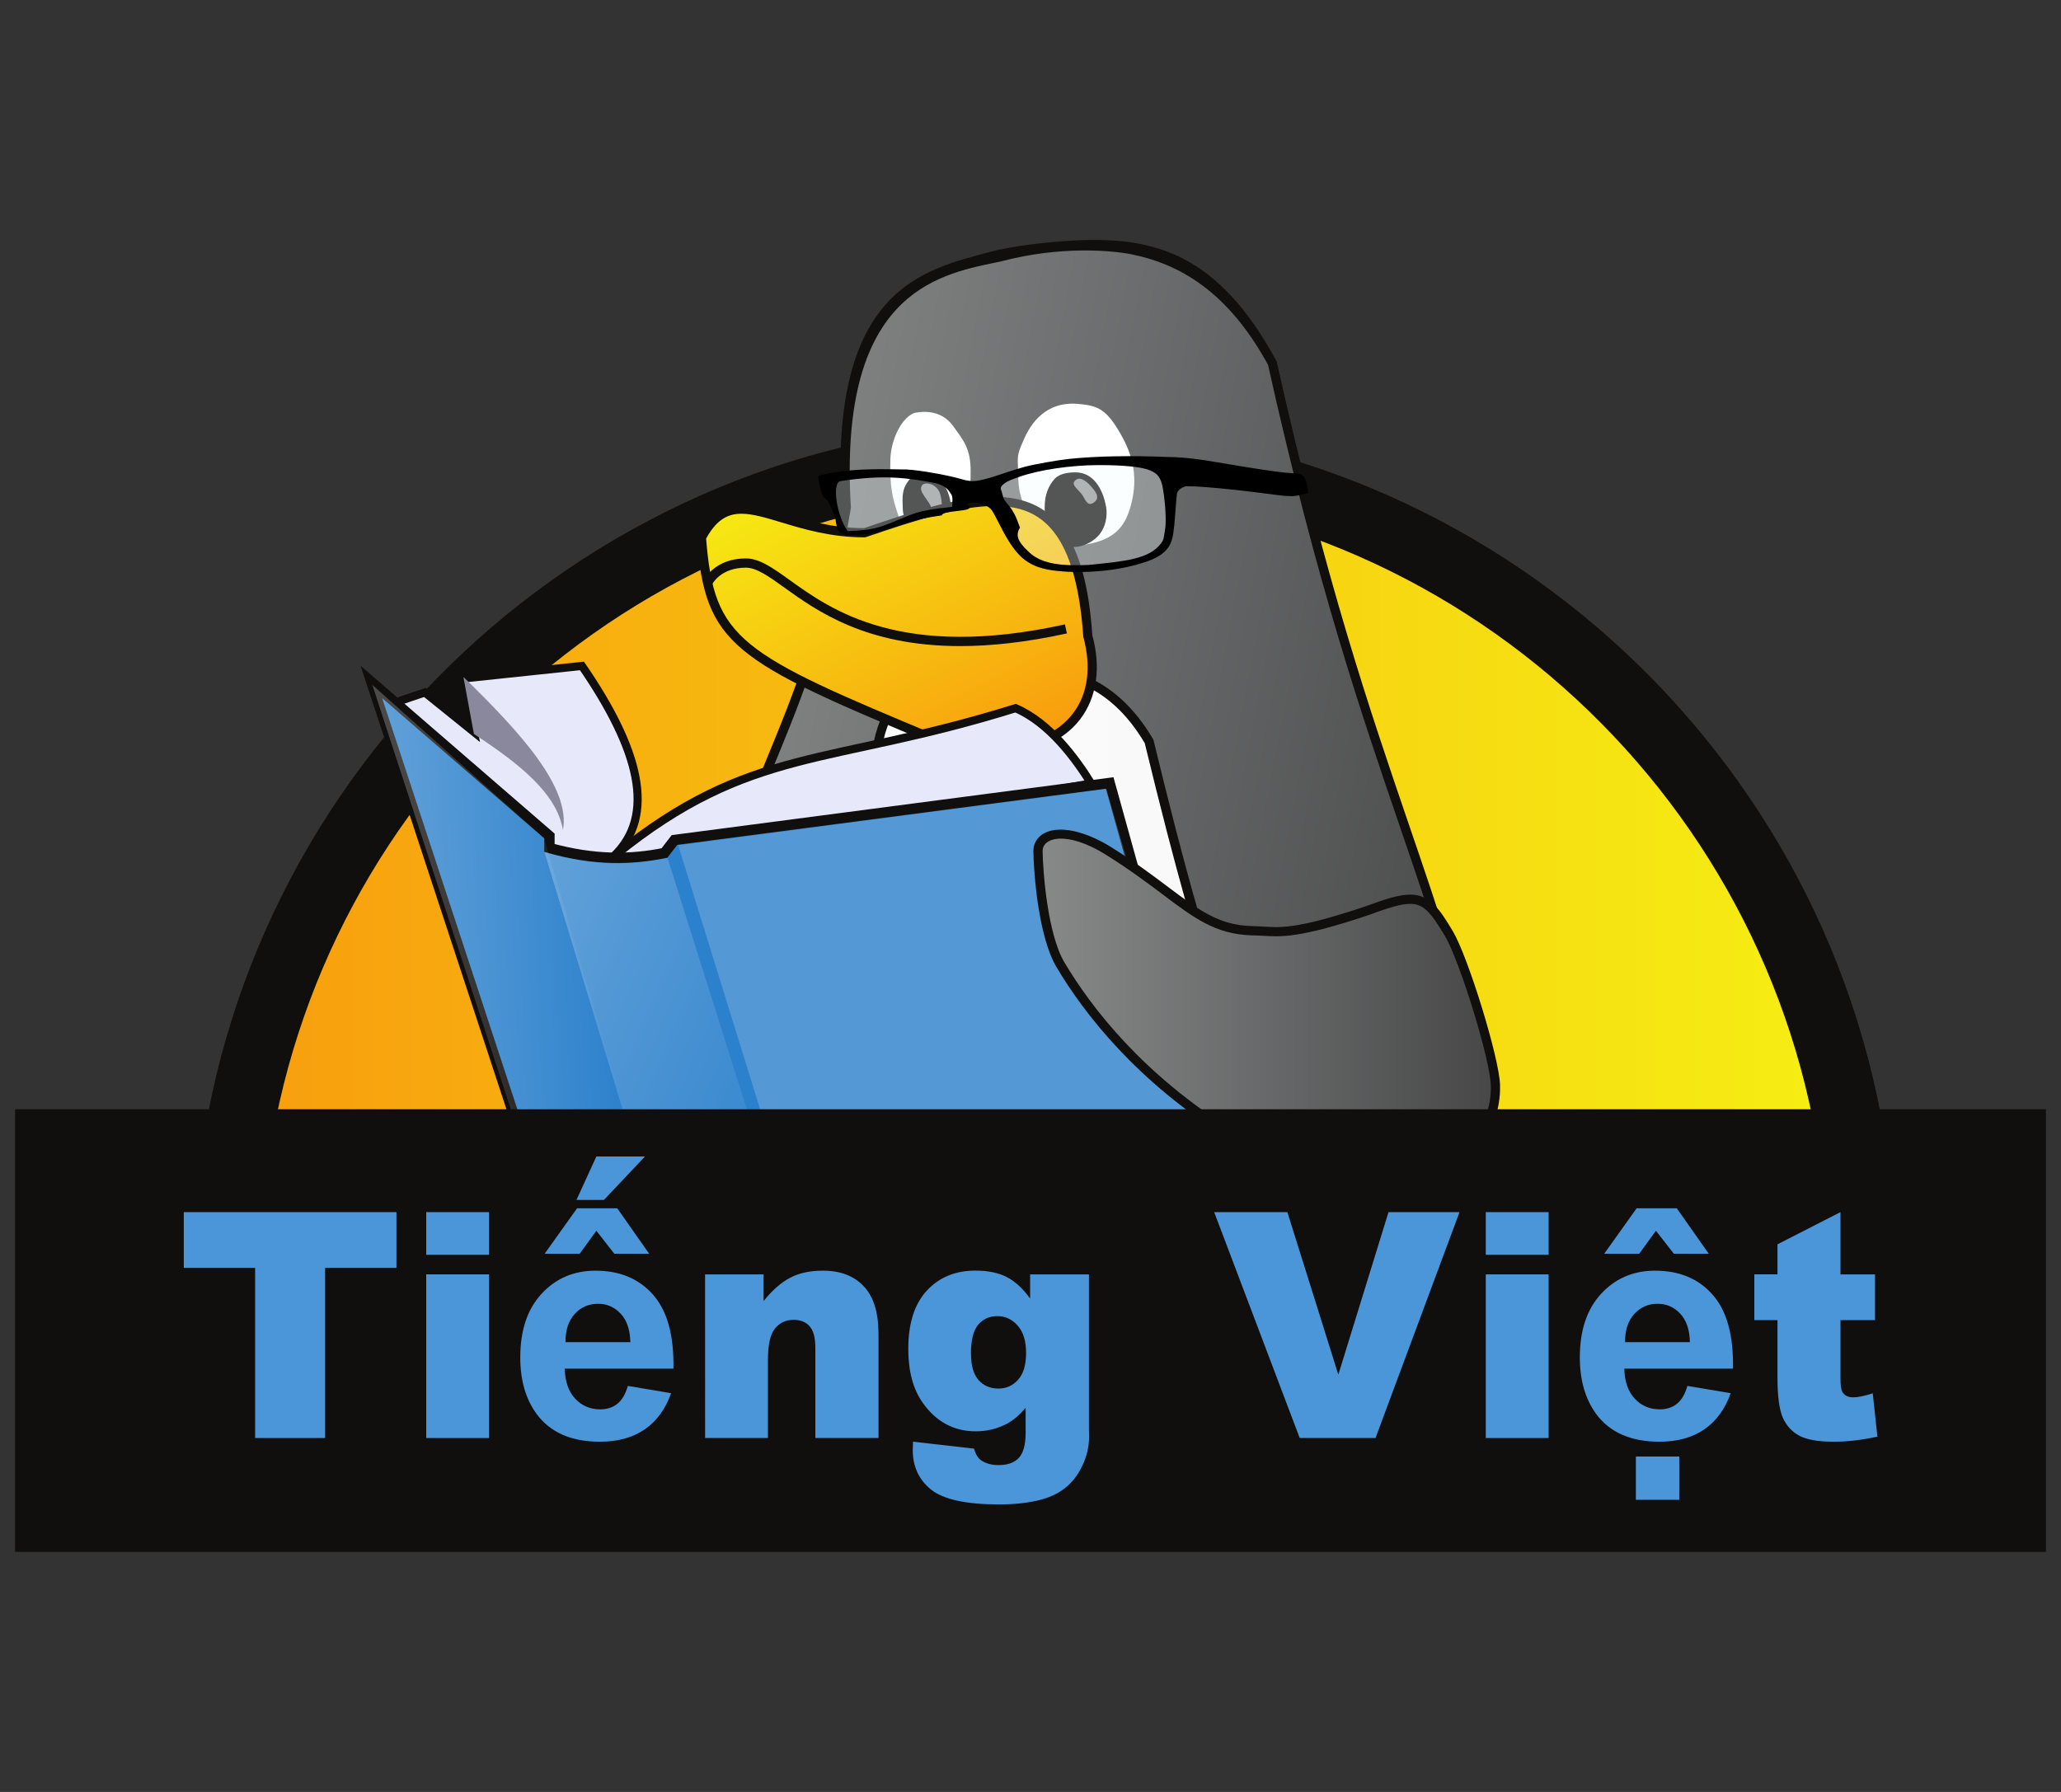 <?xml version="1.0" encoding="UTF-8" standalone="no"?>
<!-- Created with Inkscape (http://www.inkscape.org/) -->

<svg
   width="92mm"
   height="80mm"
   viewBox="0 0 92 80"
   version="1.1"
   id="svg44953"
   inkscape:version="1.1.1 (3bf5ae0d25, 2021-09-20)"
   sodipodi:docname="linuxcnc_vi.svg"
   xmlns:inkscape="http://www.inkscape.org/namespaces/inkscape"
   xmlns:sodipodi="http://sodipodi.sourceforge.net/DTD/sodipodi-0.dtd"
   xmlns:xlink="http://www.w3.org/1999/xlink"
   xmlns="http://www.w3.org/2000/svg"
   xmlns:svg="http://www.w3.org/2000/svg">
  <rect x="0" y="0" width="92" height="80" fill="#333333" stroke="none"/>
  <sodipodi:namedview
     id="namedview44955"
     pagecolor="#505050"
     bordercolor="#eeeeee"
     borderopacity="1"
     inkscape:pageshadow="0"
     inkscape:pageopacity="0"
     inkscape:pagecheckerboard="0"
     inkscape:document-units="mm"
     showgrid="false"
     width="100mm"
     showguides="false"
     inkscape:zoom="1.2810466"
     inkscape:cx="161.58663"
     inkscape:cy="197.88507"
     inkscape:window-width="1720"
     inkscape:window-height="1041"
     inkscape:window-x="0"
     inkscape:window-y="0"
     inkscape:window-maximized="0"
     inkscape:current-layer="layer1" />
  <defs
     id="defs44950">
    <linearGradient
       inkscape:collect="always"
       xlink:href="#linearGradient24-3-1-0"
       id="linearGradient227690"
       gradientUnits="userSpaceOnUse"
       gradientTransform="matrix(73.469,0,0,-73.469,13.253,48.407)"
       x1="0"
       y1="0"
       x2="1"
       y2="0"
       spreadMethod="pad" />
    <linearGradient
       x1="0"
       y1="0"
       x2="1"
       y2="0"
       id="linearGradient24-3-1-0"
       gradientUnits="userSpaceOnUse"
       gradientTransform="matrix(73.469,0,0,-73.469,13.253,48.407)"
       spreadMethod="pad">
      <stop
         id="stop26-4-4-3"
         style="stop-color:#f89d0e;stop-opacity:1"
         offset="0" />
      <stop
         id="stop28-8-4-1"
         style="stop-color:#f6f013;stop-opacity:1"
         offset="1" />
    </linearGradient>
    <clipPath
       id="clipPath36-3-7-4-9-2-9-3-8-0">
      <path
         d="m 3.595,18.359 h 91.5 v 62.262 h -91.5 z"
         inkscape:connector-curvature="0"
         id="path38-5-6-8-5-0-4-0-3-6" />
    </clipPath>
    <linearGradient
       inkscape:collect="always"
       xlink:href="#linearGradient60-8-8"
       id="linearGradient227692"
       gradientUnits="userSpaceOnUse"
       gradientTransform="matrix(16.66,0,0,19.167,24.236,44.176)"
       x1="0"
       y1="0"
       x2="1"
       y2="0"
       spreadMethod="pad" />
    <linearGradient
       x1="0"
       y1="0"
       x2="1"
       y2="0"
       id="linearGradient60-8-8"
       gradientUnits="userSpaceOnUse"
       gradientTransform="matrix(16.66,0,0,19.167,24.236,44.176)"
       spreadMethod="pad">
      <stop
         id="stop62-8-4"
         style="stop-color:#888a8a;stop-opacity:1"
         offset="0" />
      <stop
         id="stop64-6-7"
         style="stop-color:#474748;stop-opacity:1"
         offset="1" />
    </linearGradient>
    <clipPath
       id="clipPath72-7-7-7-7-1-80-2">
      <path
         d="m 3.595,18.359 h 91.5 v 62.262 h -91.5 z"
         inkscape:connector-curvature="0"
         id="path74-3-6-7-7-2-5-97" />
    </clipPath>
    <linearGradient
       inkscape:collect="always"
       xlink:href="#linearGradient92-8-2"
       id="linearGradient227694"
       gradientUnits="userSpaceOnUse"
       gradientTransform="matrix(37.811,-17.479,11.225,58.878,32.856,55.629)"
       x1="0"
       y1="0"
       x2="1"
       y2="0"
       spreadMethod="pad" />
    <linearGradient
       x1="0"
       y1="0"
       x2="1"
       y2="0"
       id="linearGradient92-8-2"
       gradientUnits="userSpaceOnUse"
       gradientTransform="matrix(37.811,-17.479,11.225,58.878,32.856,55.629)"
       spreadMethod="pad">
      <stop
         id="stop94-6-1"
         style="stop-color:#888a8a;stop-opacity:1"
         offset="0" />
      <stop
         id="stop96-3-2"
         style="stop-color:#474748;stop-opacity:1"
         offset="1" />
    </linearGradient>
    <linearGradient
       inkscape:collect="always"
       xlink:href="#linearGradient124-5-0"
       id="linearGradient227696"
       gradientUnits="userSpaceOnUse"
       gradientTransform="matrix(25.325,0,0,36.362,37.74,40.33)"
       x1="0"
       y1="0"
       x2="1"
       y2="0"
       spreadMethod="pad" />
    <linearGradient
       x1="0"
       y1="0"
       x2="1"
       y2="0"
       id="linearGradient124-5-0"
       gradientUnits="userSpaceOnUse"
       gradientTransform="matrix(25.325,0,0,36.362,37.74,40.33)"
       spreadMethod="pad">
      <stop
         id="stop126-5-9"
         style="stop-color:#ffffff;stop-opacity:1"
         offset="0" />
      <stop
         id="stop128-2-7"
         style="stop-color:#f6f6f6;stop-opacity:1"
         offset="1" />
    </linearGradient>
    <clipPath
       id="clipPath136-4-1-0-7-8-2-1">
      <path
         d="m 3.595,18.359 h 91.5 v 62.262 h -91.5 z"
         inkscape:connector-curvature="0"
         id="path138-0-1-1-4-1-1-1" />
    </clipPath>
    <linearGradient
       inkscape:collect="always"
       xlink:href="#linearGradient306-2-8"
       id="linearGradient227698"
       gradientUnits="userSpaceOnUse"
       gradientTransform="matrix(13.933,-11.557,17.9,8.996,37.56,67.379)"
       x1="0"
       y1="0"
       x2="1"
       y2="0"
       spreadMethod="pad" />
    <linearGradient
       x1="0"
       y1="0"
       x2="1"
       y2="0"
       id="linearGradient306-2-8"
       gradientUnits="userSpaceOnUse"
       gradientTransform="matrix(13.933,-11.557,17.9,8.996,37.56,67.379)"
       spreadMethod="pad">
      <stop
         id="stop308-7-2"
         style="stop-color:#f6f013;stop-opacity:1"
         offset="0" />
      <stop
         id="stop310-4-9"
         style="stop-color:#f89d0e;stop-opacity:1"
         offset="1" />
    </linearGradient>
    <clipPath
       id="clipPath318-0-08-5-2-1-6-81">
      <path
         d="m 3.595,18.359 h 91.5 v 62.262 h -91.5 z"
         inkscape:connector-curvature="0"
         id="path320-5-9-2-3-5-5-9" />
    </clipPath>
    <linearGradient
       inkscape:collect="always"
       xlink:href="#linearGradient109310"
       id="linearGradient227702"
       gradientUnits="userSpaceOnUse"
       x1="1.812"
       y1="2.836"
       x2="1.957"
       y2="19.511" />
    <linearGradient
       inkscape:collect="always"
       id="linearGradient109310">
      <stop
         style="stop-color:#f89d0e;stop-opacity:1"
         offset="0"
         id="stop109306" />
      <stop
         style="stop-color:#f6e913;stop-opacity:1"
         offset="1"
         id="stop109308" />
    </linearGradient>
    <linearGradient
       inkscape:collect="always"
       xlink:href="#linearGradient200733"
       id="linearGradient200737-9"
       x1="691.805"
       y1="155.905"
       x2="942.273"
       y2="264.303"
       gradientUnits="userSpaceOnUse" />
    <linearGradient
       inkscape:collect="always"
       id="linearGradient200733">
      <stop
         style="stop-color:#ffffff;stop-opacity:1;"
         offset="0"
         id="stop200729" />
      <stop
         style="stop-color:#ffffff;stop-opacity:0.073"
         offset="1"
         id="stop200731" />
    </linearGradient>
    <linearGradient
       inkscape:collect="always"
       xlink:href="#linearGradient201237"
       id="linearGradient201239-8"
       x1="719.437"
       y1="268.284"
       x2="892.301"
       y2="260.917"
       gradientUnits="userSpaceOnUse" />
    <linearGradient
       inkscape:collect="always"
       id="linearGradient201237">
      <stop
         style="stop-color:#ffffff;stop-opacity:1;"
         offset="0"
         id="stop201233" />
      <stop
         style="stop-color:#ffffff;stop-opacity:0;"
         offset="1"
         id="stop201235" />
    </linearGradient>
    <linearGradient
       inkscape:collect="always"
       xlink:href="#linearGradient766-3-1"
       id="linearGradient227704"
       gradientUnits="userSpaceOnUse"
       gradientTransform="matrix(20.178,0,0,17.19,50.117,43.124)"
       x1="0"
       y1="0"
       x2="1"
       y2="0"
       spreadMethod="pad" />
    <linearGradient
       x1="0"
       y1="0"
       x2="1"
       y2="0"
       id="linearGradient766-3-1"
       gradientUnits="userSpaceOnUse"
       gradientTransform="matrix(20.178,0,0,17.19,50.117,43.124)"
       spreadMethod="pad">
      <stop
         id="stop768-9-7"
         style="stop-color:#888a8a;stop-opacity:1"
         offset="0" />
      <stop
         id="stop770-0-7"
         style="stop-color:#474748;stop-opacity:1"
         offset="1" />
    </linearGradient>
    <clipPath
       id="clipPath778-8-4-3-7-0-09-9">
      <path
         d="m 3.595,18.359 h 91.5 v 62.262 h -91.5 z"
         inkscape:connector-curvature="0"
         id="path780-1-1-4-5-0-2-7" />
    </clipPath>
    <linearGradient
       inkscape:collect="always"
       xlink:href="#linearGradient109310"
       id="linearGradient45439"
       gradientUnits="userSpaceOnUse"
       x1="1.812"
       y1="2.836"
       x2="1.957"
       y2="19.511" />
    <clipPath
       id="clipPath72-7-1-4-9-3">
      <path
         d="m 3.595,18.359 h 91.5 v 62.262 h -91.5 z"
         inkscape:connector-curvature="0"
         id="path74-3-2-09-9-1" />
    </clipPath>
    <clipPath
       id="clipPath136-4-7-5-0-2">
      <path
         d="m 3.595,18.359 h 91.5 v 62.262 h -91.5 z"
         inkscape:connector-curvature="0"
         id="path138-0-2-19-2-1" />
    </clipPath>
    <linearGradient
       x1="0"
       y1="0"
       x2="1"
       y2="0"
       id="linearGradient156-6-6"
       gradientUnits="userSpaceOnUse"
       gradientTransform="matrix(22.017,-14.361,56.53,15.958,24.421,34.888)"
       spreadMethod="pad">
      <stop
         id="stop158-5-1"
         style="stop-color:#f6f013;stop-opacity:1"
         offset="0" />
      <stop
         id="stop160-3-2"
         style="stop-color:#f89d0e;stop-opacity:1"
         offset="1" />
    </linearGradient>
    <clipPath
       id="clipPath204-1-9-7-9-9">
      <path
         d="M 48.086,70.853 C 42.683,70.624 40.27,70.27 40.383,67.33 v 0 c 0.216,-5.586 0.059,-4.408 1.705,-3.23 v 0 c 1.161,0.83 3.221,1.661 6.943,0.116 v 0 c 4.693,-1.374 7.614,-1.85 7.121,2.611 v 0 c -0.19,3.539 -2.193,4.135 -5.039,4.135 v 0 c -0.93,0 -1.951,-0.064 -3.027,-0.109"
         inkscape:connector-curvature="0"
         id="path206-9-41-0-7-2" />
    </clipPath>
    <mask
       id="mask224-2-92-1-0-6">
      <g
         id="g226-6-8-0-8-7">
        <g
           id="g228-2-93-15-7-1">
          <g
             id="g230-3-2-1-7-2">
            <g
               id="g232-9-3-21-2-1">
              <path
                 d="M -32768,32767 H 32767 V -32768 H -32768 Z"
                 inkscape:connector-curvature="0"
                 id="path234-3-69-0-8-2"
                 style="fill:url(#linearGradient216);stroke:none" />
            </g>
          </g>
        </g>
      </g>
    </mask>
    <linearGradient
       x1="0"
       y1="0"
       x2="1"
       y2="0"
       id="linearGradient216"
       gradientUnits="userSpaceOnUse"
       gradientTransform="matrix(-6.814,7.621,-11.804,-4.399,50.942,63.101)"
       spreadMethod="pad">
      <stop
         id="stop218"
         style="stop-color:#ffffff;stop-opacity:0.384"
         offset="0" />
      <stop
         id="stop220"
         style="stop-color:#ffffff;stop-opacity:0.75"
         offset="1" />
      <stop
         id="stop222"
         style="stop-color:#ffffff;stop-opacity:0.75"
         offset="1" />
    </linearGradient>
    <linearGradient
       x1="0"
       y1="0"
       x2="1"
       y2="0"
       id="linearGradient240-0-5"
       gradientUnits="userSpaceOnUse"
       gradientTransform="matrix(-6.814,7.621,-11.804,-4.399,50.942,63.101)"
       spreadMethod="pad">
      <stop
         id="stop242-1-6"
         style="stop-color:#ffffff;stop-opacity:1"
         offset="0" />
      <stop
         id="stop244-0-6"
         style="stop-color:#f3fbfc;stop-opacity:1"
         offset="1" />
      <stop
         id="stop246-6-9"
         style="stop-color:#f3fbfc;stop-opacity:1"
         offset="1" />
    </linearGradient>
    <clipPath
       id="clipPath254-6-2-5-5-73">
      <path
         d="m 3.595,18.359 h 91.5 v 62.262 h -91.5 z"
         inkscape:connector-curvature="0"
         id="path256-0-8-1-6-7" />
    </clipPath>
    <clipPath
       id="clipPath286-7-2-6-5-1">
      <path
         d="m 3.595,18.359 h 91.5 v 62.262 h -91.5 z"
         inkscape:connector-curvature="0"
         id="path288-8-8-012-6-9" />
    </clipPath>
    <linearGradient
       x1="0"
       y1="0"
       x2="1"
       y2="0"
       id="linearGradient274-3-5"
       gradientUnits="userSpaceOnUse"
       gradientTransform="matrix(-2.991,0.163,-0.795,-0.612,42.299,69.104)"
       spreadMethod="pad">
      <stop
         id="stop276-2-0"
         style="stop-color:#262525;stop-opacity:1"
         offset="0" />
      <stop
         id="stop278-6-1"
         style="stop-color:#cbcbc8;stop-opacity:1"
         offset="1" />
    </linearGradient>
    <clipPath
       id="clipPath318-0-0-86-9-0">
      <path
         d="m 3.595,18.359 h 91.5 v 62.262 h -91.5 z"
         inkscape:connector-curvature="0"
         id="path320-5-06-2-6-3" />
    </clipPath>
    <clipPath
       id="clipPath778-8-3-6-4-5">
      <path
         d="m 3.595,18.359 h 91.5 v 62.262 h -91.5 z"
         inkscape:connector-curvature="0"
         id="path780-1-00-95-7-1" />
    </clipPath>
  </defs>
  <g
     inkscape:label="Chip"
     inkscape:groupmode="layer"
     id="layer1"
     style="display:inline">
    <g
       id="g12-1-73-1-3-5-5-22-2"
       transform="matrix(0.994,0,0,-0.994,-3.071,87.518)"
       style="display:inline">
      <g
         id="g14-0-65-5-1-6-5-1-4">
        <g
           id="g20-9-4-8-7-8-0-3-65">
          <g
             id="g22-4-0-6-3-9-9-7-2">
            <path
               d="m 13.253,30.799 c 0,-0.509 0.018,-1.014 0.039,-1.518 v 0 h 73.392 c 0.02,0.504 0.038,1.009 0.038,1.518 v 0 c 0,20.288 -16.446,36.734 -36.734,36.734 v 0 C 29.7,67.533 13.253,51.087 13.253,30.799"
               inkscape:connector-curvature="0"
               id="path30-5-3-2-8-6-5-2-7"
               style="fill:url(#linearGradient227690);stroke:none" />
          </g>
        </g>
      </g>
    </g>
    <g
       id="g32-0-4-2-1-6-1-6-19"
       transform="matrix(0.994,0,0,-0.994,-3.071,87.518)"
       style="display:inline">
      <g
         clip-path="url(#clipPath36-3-7-4-9-2-9-3-8-0)"
         id="g34-1-9-9-5-9-4-8-3">
        <g
           transform="translate(13.584,29.584)"
           id="g40-4-1-1-3-7-3-2-8">
          <path
             d="m 0,0 h 72.808 c 0.015,0.403 0.026,0.808 0.026,1.214 0,20.088 -16.342,36.431 -36.43,36.431 C 16.316,37.645 -0.027,21.302 -0.027,1.214 -0.027,0.808 -0.015,0.403 0,0 M 73.391,-0.607 H -0.583 l -0.012,0.291 c -0.021,0.508 -0.039,1.017 -0.039,1.53 0,20.423 16.615,37.038 37.038,37.038 20.423,0 37.038,-16.615 37.038,-37.038 0,-0.513 -0.018,-1.022 -0.038,-1.53 z"
             inkscape:connector-curvature="0"
             id="path42-5-8-5-8-6-0-4-5"
             style="fill:#100f0d;fill-opacity:1;fill-rule:nonzero;stroke:none" />
        </g>
        <g
           transform="translate(15.076,35.352)"
           id="g44-6-31-8-5-9-9-2-0">
          <path
             d="M 0,0 C 2.242,17.274 17.038,30.663 34.912,30.663 52.787,30.663 67.583,17.274 69.824,0 h 3.06 C 70.624,18.952 54.463,33.699 34.912,33.699 15.362,33.699 -0.8,18.952 -3.06,0 Z"
             inkscape:connector-curvature="0"
             id="path46-6-65-0-7-8-2-26-04"
             style="fill:#100f0d;fill-opacity:1;fill-rule:nonzero;stroke:none" />
        </g>
      </g>
    </g>
    <g
       id="g149765-7-0-9-7-7-9"
       transform="matrix(0.894,0,0,0.894,-262.376,-9.144)"
       style="display:inline">
      <g
         id="g48-6-8-1-3-4-39"
         transform="matrix(1.132,0,0,-1.132,288.581,109.661)">
        <g
           id="g50-0-9-8-5-9-7">
          <g
             id="g56-8-0-4-2-8-1">
            <g
               id="g58-6-0-9-1-2-35">
              <path
                 d="m 24.236,51.456 c 0.01,-0.981 0.54,-4.377 1.12,-5.695 v 0 c 0.894,-2.031 3.698,-4.705 6.746,-7.264 v 0 c 3.166,-2.66 3.919,-2.965 5.819,-2.358 v 0 c 1.809,0.578 3.025,2.464 2.972,4.608 v 0 c -0.029,1.204 -1.044,5.657 -1.55,6.806 v 0 c -0.783,1.776 -0.631,3.129 -2.337,2.278 v 0 c -2.899,0.055 -6.744,0.278 -9.364,2.006 v 0 c -0.546,0.462 -1.153,0.639 -1.702,0.639 v 0 c -0.94,0 -1.709,-0.519 -1.704,-1.02"
                 inkscape:connector-curvature="0"
                 id="path66-8-0-6-4-0-9"
                 style="fill:url(#linearGradient227692);stroke:none" />
            </g>
          </g>
        </g>
      </g>
      <g
         id="g68-9-3-2-6-43-2"
         transform="matrix(1.132,0,0,-1.132,288.581,109.661)">
        <g
           clip-path="url(#clipPath72-7-7-7-7-1-80-2)"
           id="g70-3-9-0-8-8-5">
          <g
             transform="translate(25.94,52.273)"
             id="g76-4-8-5-3-8-4">
            <path
               d="m 0,0 c -0.523,0 -1.043,-0.185 -1.324,-0.469 -0.115,-0.116 -0.177,-0.239 -0.176,-0.346 0.01,-0.995 0.55,-4.359 1.103,-5.614 0.74,-1.68 2.929,-4.033 6.69,-7.191 2.261,-1.9 3.253,-2.573 4.313,-2.573 0.363,0 0.755,0.075 1.312,0.254 1.719,0.548 2.883,2.361 2.832,4.408 -0.029,1.19 -1.033,5.593 -1.534,6.729 -0.186,0.423 -0.32,0.82 -0.437,1.169 -0.416,1.235 -0.604,1.519 -1.622,1.008 l -0.045,-0.021 h -0.05 C 7.813,-2.584 4.147,-2.292 1.589,-0.605 0.994,-0.103 0.398,0 0,0 m 10.606,-16.601 v 0 c -1.186,0 -2.23,0.7 -4.575,2.668 -3.863,3.245 -6.024,5.577 -6.802,7.34 -0.581,1.321 -1.126,4.725 -1.137,5.774 -0.002,0.219 0.099,0.44 0.294,0.636 0.36,0.365 0.978,0.59 1.614,0.59 0.466,0 1.163,-0.119 1.833,-0.687 2.439,-1.607 6.009,-1.895 9.188,-1.958 0.36,0.175 0.656,0.26 0.903,0.26 0.727,0 0.954,-0.672 1.241,-1.525 0.114,-0.342 0.245,-0.728 0.424,-1.135 0.512,-1.161 1.538,-5.665 1.568,-6.883 0.055,-2.227 -1.225,-4.204 -3.115,-4.807 -0.6,-0.192 -1.029,-0.273 -1.436,-0.273"
               inkscape:connector-curvature="0"
               id="path78-0-6-7-9-4-6"
               style="fill:#100f0d;fill-opacity:1;fill-rule:nonzero;stroke:none" />
          </g>
        </g>
      </g>
      <g
         id="g80-8-9-0-0-8-8"
         transform="matrix(1.132,0,0,-1.132,288.581,109.661)">
        <g
           id="g82-1-4-3-0-3-8">
          <g
             id="g88-3-1-2-1-8-7">
            <g
               id="g90-5-4-6-3-4-6">
              <path
                 d="M 49.497,76.704 C 47.741,75.639 40.947,77.334 41.677,65.454 v 0 C 39.422,51.72 33.837,52.083 35.133,31.658 v 0 c 0.573,-6.411 3.628,-6.624 8.619,-9.397 L 44.938,21.602 c 1.791,-0.995 3.342,2.331 4.568,1.105 L 50.56,21.653 56.946,22.312 C 59.347,22.664 61.696,19.593 63.94,21.398 v 0 c 5.193,4.176 8.272,9.417 5.979,18.011 v 0 C 67.372,50.229 64.27,54.84 60.478,71.842 v 0 c -2.395,4.424 -5.543,5.22 -8.611,5.22 v 0 c -0.69,0 -0.945,-0.219 -1.616,-0.268"
                 inkscape:connector-curvature="0"
                 id="path98-4-6-8-8-6-92"
                 style="fill:url(#linearGradient227694);stroke:none"
                 sodipodi:nodetypes="csssssssccssssssssc" />
            </g>
          </g>
        </g>
      </g>
      <path
         d="m 343.184,23.341 c -2.971,0.618 -7.866,1.609 -7.212,12.24 -0.956,5.854 -2.417,9.408 -3.83,12.846 -2.311,5.619 -4.492,10.926 -3.575,25.397 0.663,7.423 4.844,7.629 10.914,8.932 0.799,0.085 1.597,0.174 2.371,0.263 3.024,0.342 5.634,0.638 8.058,0.638 4.484,0 7.738,4.14 10.879,1.613 6.867,-5.525 8.93,-11.738 6.689,-20.143 -1.239,-5.263 -2.617,-9.294 -4.076,-13.562 -1.949,-5.7 -4.159,-12.161 -6.603,-23.116 -1.998,-3.673 -4.438,-5.046 -6.833,-5.524 -0.913,-0.182 -3.504,-0.437 -6.488,0.354 m 6.432,60.837 c -2.45,0 -5.073,-0.298 -8.11,-0.64 -0.773,-0.088 -1.569,-0.179 -2.392,-0.267 -6.297,-1.351 -10.619,-1.713 -11.3,-9.35 -0.926,-14.582 1.276,-19.938 3.607,-25.608 1.404,-3.413 2.855,-6.942 3.799,-12.692 -0.68,-10.98 4.15,-11.863 7.395,-12.749 1.063,-0.291 2.949,-0.515 4.366,-0.58 3.872,-0.176 7.053,0.685 9.945,6.028 l 0.021,0.06 c 2.443,10.949 4.65,17.403 6.596,23.098 1.463,4.28 2.845,8.322 4.087,13.599 2.294,8.599 0.182,14.959 -6.847,20.614 -3.229,2.598 -6.57,-1.512 -11.167,-1.512"
         inkscape:connector-curvature="0"
         id="path110-9-7-6-6-6-5"
         style="fill:#100f0d;fill-opacity:1;fill-rule:nonzero;stroke:none;stroke-width:1.132"
         sodipodi:nodetypes="ccccccsccccscccccccsscccccc" />
      <g
         id="g112-7-3-8-3-8-56"
         transform="matrix(1.132,0,0,-1.132,288.581,109.661)">
        <g
           id="g114-6-12-6-5-8-4">
          <g
             id="g120-5-0-3-5-0-4">
            <g
               id="g122-6-0-0-7-5-2">
              <path
                 d="m 47.874,58.292 c -1.176,-0.655 -5.437,0.987 -4.948,-6.332 v 0 C 41.415,43.499 37.164,42.959 38.032,30.375 v 0 c 0.384,-3.948 2.83,-7.079 6.571,-7.817 v 0 c 5.508,-0.545 11.509,-0.46 14.61,3.222 v 0 c 3.551,4.093 1.974,7.372 0.438,12.666 v 0 c -1.706,6.666 -2.093,6.211 -4.634,16.685 v 0 c -1.605,2.725 -3.713,3.216 -5.769,3.216 v 0 c -0.463,0 -0.923,-0.025 -1.374,-0.055"
                 inkscape:connector-curvature="0"
                 id="path130-7-2-4-8-3-0"
                 style="fill:url(#linearGradient227696);stroke:none" />
            </g>
          </g>
        </g>
      </g>
      <g
         id="g132-6-9-3-6-6-6"
         transform="matrix(1.132,0,0,-1.132,288.581,109.661)">
        <g
           clip-path="url(#clipPath136-4-1-0-7-8-2-1)"
           id="g134-8-2-0-3-5-0">
          <g
             transform="translate(47.93,58.092)"
             id="g140-4-0-2-8-7-9">
            <path
               d="m 0,0 c -0.289,-0.144 -0.688,-0.179 -1.147,-0.219 -1.698,-0.149 -4.024,-0.354 -3.653,-5.9 -0.574,-3.244 -1.532,-5.317 -2.457,-7.321 -1.531,-3.315 -2.977,-6.445 -2.437,-14.263 0.388,-4.002 2.843,-6.929 6.406,-7.632 1.642,-0.161 3.085,-0.241 4.394,-0.241 4.819,0 8.097,1.11 10.02,3.394 3.096,3.569 2.22,6.455 0.895,10.825 -0.162,0.53 -0.329,1.08 -0.495,1.654 -0.713,2.785 -1.193,4.316 -1.7,5.937 -0.715,2.283 -1.453,4.643 -2.93,10.728 C 5.281,-0.316 3.17,0.051 1.317,0.051 0.858,0.051 0.396,0.025 0,0 m 1.106,-35.983 c -1.322,0 -2.779,0.08 -4.453,0.245 -3.766,0.742 -6.346,3.807 -6.753,8.002 -0.548,7.927 0.919,11.103 2.473,14.466 0.915,1.982 1.861,4.03 2.423,7.173 -0.4,5.895 2.368,6.138 4.021,6.284 0.436,0.038 0.812,0.071 1.027,0.191 l 0.086,0.025 c 0.412,0.028 0.9,0.055 1.387,0.055 1.859,0 4.214,-0.377 5.945,-3.315 l 0.023,-0.056 c 1.478,-6.093 2.216,-8.451 2.93,-10.732 0.509,-1.626 0.99,-3.162 1.704,-5.951 0.164,-0.566 0.331,-1.115 0.491,-1.643 1.316,-4.337 2.267,-7.471 -0.974,-11.207 -2.004,-2.379 -5.383,-3.537 -10.33,-3.537"
               inkscape:connector-curvature="0"
               id="path142-4-7-2-5-1-1"
               style="fill:#100f0d;fill-opacity:1;fill-rule:nonzero;stroke:none" />
          </g>
        </g>
      </g>
      <g
         id="g146-6-2-8-4-4-8"
         transform="matrix(1.132,0,0,-1.132,288.581,109.661)">
        <g
           id="g152-2-3-5-2-2-2">
          <g
             id="g154-9-9-9-7-59-8" />
        </g>
      </g>
      <g
         transform="matrix(1.132,0,0,-1.132,336.468,89.132)"
         id="g172-9-2-7-1-1-10">
        <path
           d="M 0.659,5.271 C -4.931,2.958 -19.276,5.414 -19.442,8.506 c -0.166,3.092 1.122,0.677 3.707,2.963 2.519,2.228 0.19,2.648 2.528,4.204 1.852,1.233 2.488,-0.434 4.506,0.937 1.938,1.316 0.22,1.807 2.554,2.903 2.43,1.14 12.33,-11.957 6.806,-14.242 z"
           inkscape:connector-curvature="0"
           id="path174-5-6-9-4-1-2"
           style="fill:none;stroke:#100f0d;stroke-width:0.407;stroke-linecap:butt;stroke-linejoin:miter;stroke-miterlimit:4;stroke-dasharray:none;stroke-opacity:1"
           sodipodi:nodetypes="csccccc" />
      </g>
      <g
         transform="matrix(1.132,0,0,-1.132,341.06,31.484)"
         id="g176-7-7-0-2-5-7">
        <path
           d="m 0,0 c -0.454,0.627 -1.181,0.66 -1.634,0.573 -0.26,-0.04 -0.607,-0.373 -0.834,-0.867 -0.153,-0.333 -0.274,-0.754 -0.287,-1.201 -0.027,-1.186 0.074,-1.646 0.347,-2.453 0.32,-0.947 1.107,-1.441 1.695,-1.208 0.607,0.241 0.627,0.22 1.027,1.101 0.326,0.674 0.486,1.02 0.473,2.047 C 0.786,-1.001 0.473,-0.654 0,0"
           inkscape:connector-curvature="0"
           id="path178-6-7-2-9-1-8"
           style="fill:#ffffff;fill-opacity:1;fill-rule:nonzero;stroke:none" />
      </g>
      <g
         transform="matrix(1.132,0,0,-1.132,349.474,31.96)"
         id="g180-9-9-1-2-3-4">
        <path
           d="M 0,0 C -0.639,1.128 -1,1.307 -1.92,1.381 -3.334,1.5 -3.995,0.514 -4.301,-0.193 c -0.334,-0.766 -0.267,-0.66 -0.247,-1.627 0.02,-1.021 0.334,-1.44 0.68,-2.081 0.354,-0.62 1.794,-0.974 1.968,-0.967 1.514,0.161 2.047,0.747 2.32,1.767 C 0.667,-2.194 0.674,-1.187 0,0"
           inkscape:connector-curvature="0"
           id="path182-43-5-2-1-5-0"
           style="fill:#ffffff;fill-opacity:1;fill-rule:nonzero;stroke:none" />
      </g>
      <g
         transform="matrix(1.132,0,0,-1.132,339.61,33.863)"
         id="g184-5-1-4-9-1-3">
        <path
           d="m 0,0 c 0.307,0 0.687,-0.206 0.867,-0.473 0.193,-0.274 0.334,-0.661 0.334,-1.094 0,-0.647 -0.067,-1.361 -0.454,-1.581 -0.12,-0.073 -0.38,-0.134 -0.534,-0.134 -0.346,0 -0.373,0.221 -0.7,0.554 -0.106,0.12 -0.439,0.707 -0.439,1.193 0,0.3 -0.074,0.735 0.193,1.121 C -0.553,-0.133 -0.32,0 0,0"
           inkscape:connector-curvature="0"
           id="path186-4-3-8-7-2-6"
           style="fill:#100f0d;fill-opacity:1;fill-rule:nonzero;stroke:none" />
      </g>
      <g
         transform="matrix(1.132,0,0,-1.132,340.388,34.791)"
         id="g188-1-9-5-8-8-9">
        <path
           d="m 0,0 c -0.174,0.373 -0.648,0.461 -0.767,0.281 -0.12,-0.187 0.034,-0.367 0.3,-0.754 C -0.194,-0.886 -0.294,-1.34 0.02,-1.24 0.139,-1.2 0.167,-0.38 0,0 Z"
           inkscape:connector-curvature="0"
           id="path190-1-3-2-0-5-7"
           style="fill:#959595;fill-opacity:1;fill-rule:nonzero;stroke:none" />
      </g>
      <g
         transform="matrix(1.132,0,0,-1.132,347.187,33.817)"
         id="g192-3-3-1-7-01-0">
        <path
           d="M 0,0 C 0.761,0 1.201,-0.68 1.354,-1.547 1.414,-1.941 1.322,-2.394 1.08,-2.707 0.808,-3.068 0.321,-3.294 -0.073,-3.294 c -0.374,0 -0.794,-0.061 -1.014,0.246 -0.226,0.314 -0.273,1.008 -0.273,1.501 0,0.553 0.16,0.947 0.439,1.261 C -0.706,-0.053 -0.32,0 0,0"
           inkscape:connector-curvature="0"
           id="path194-9-8-4-1-8-9"
           style="fill:#100f0d;fill-opacity:1;fill-rule:nonzero;stroke:none" />
      </g>
      <g
         transform="matrix(1.132,0,0,-1.132,347.958,34.511)"
         id="g196-91-4-1-5-3-6">
        <path
           d="M 0,0 C -0.268,0.3 -0.494,0.394 -0.634,0.3 -0.908,0.12 -0.687,-0.034 -0.441,-0.307 -0.281,-0.48 -0.2,-0.887 0.067,-0.753 0.407,-0.566 0.287,-0.32 0,0"
           inkscape:connector-curvature="0"
           id="path198-9-7-3-9-0-2"
           style="fill:#959595;fill-opacity:1;fill-rule:nonzero;stroke:none" />
      </g>
      <g
         id="g294-5-1-1-0-6-4"
         transform="matrix(1.132,0,0,-1.132,288.581,109.661)">
        <g
           id="g296-5-5-7-4-4-04">
          <g
             id="g302-6-8-5-7-37-4">
            <g
               id="g304-2-8-7-3-8-2">
              <path
                 d="m 42.464,64.337 c -1.243,-0.003 -2.285,0.258 -3.176,0.52 v 0 c -1.848,0.542 -3.042,1.086 -4.018,-0.734 v 0 c 0.371,-4.65 1.434,-5.232 10.43,-8.969 v 0 c 4.692,-1.373 7.614,0.95 6.611,4.647 v 0 c -0.304,4.503 -1.786,5.917 -4.129,5.917 v 0 c -1.556,0 -3.494,-0.624 -5.718,-1.381"
                 inkscape:connector-curvature="0"
                 id="path312-6-4-1-3-5-0"
                 style="fill:url(#linearGradient227698);stroke:none" />
            </g>
          </g>
        </g>
      </g>
      <g
         id="g314-9-6-7-8-42-4"
         transform="matrix(1.132,0,0,-1.132,288.581,109.661)">
        <g
           clip-path="url(#clipPath318-0-08-5-2-1-6-81)"
           id="g316-28-6-2-5-3-75">
          <g
             transform="translate(35.478,64.079)"
             id="g322-4-3-7-4-6-0">
            <path
               d="m 0,0 c 0.365,-4.465 1.391,-5.036 10.3,-8.736 0.865,-0.252 1.708,-0.384 2.485,-0.384 1.497,0 2.702,0.497 3.393,1.4 0.665,0.87 0.824,2.042 0.459,3.389 -0.348,5.086 -2.182,5.767 -3.932,5.767 -1.507,0 -3.372,-0.594 -5.654,-1.371 L 6.986,0.054 C 5.5,0.055 4.294,0.419 3.325,0.712 2.644,0.918 2.055,1.096 1.556,1.096 0.892,1.096 0.424,0.768 0,0 m 12.785,-9.527 c -0.815,0 -1.697,0.136 -2.62,0.407 -9.032,3.75 -10.197,4.411 -10.576,9.147 l -0.005,0.06 0.028,0.054 c 0.506,0.942 1.105,1.362 1.944,1.362 0.559,0 1.174,-0.187 1.887,-0.401 0.992,-0.3 2.117,-0.64 3.525,-0.641 2.27,0.778 4.168,1.382 5.737,1.382 2.71,0 4.046,-1.883 4.331,-6.107 0.388,-1.413 0.2,-2.743 -0.535,-3.704 -0.769,-1.006 -2.089,-1.559 -3.716,-1.559"
               inkscape:connector-curvature="0"
               id="path324-1-2-4-2-9-2"
               style="fill:#100f0d;fill-opacity:1;fill-rule:nonzero;stroke:none" />
          </g>
        </g>
      </g>
      <g
         transform="matrix(1.132,0,0,-1.132,355.886,91.622)"
         id="g354-8-7-1-3-3-34"
         style="opacity:1;fill:url(#linearGradient227702);fill-opacity:1">
        <path
           d="M 1.186,5.666 C 6.845,4.214 16.864,7.928 16.407,10.939 c -0.457,3.01 -1.178,0.497 -4.036,2.344 -2.784,1.8 -0.7,2.531 -3.182,3.707 C 7.222,17.922 6.96,16.223 4.811,17.264 2.747,18.264 4.249,18.98 1.86,19.712 -0.626,20.473 -4.406,7.101 1.186,5.666 Z"
           inkscape:connector-curvature="0"
           id="path356-1-9-9-9-9-3"
           style="fill:url(#linearGradient45439);fill-opacity:1;stroke:#100f0d;stroke-width:0.407;stroke-linecap:butt;stroke-linejoin:miter;stroke-miterlimit:4;stroke-dasharray:none;stroke-opacity:1"
           sodipodi:nodetypes="sscsscs" />
      </g>
      <g
         transform="matrix(1.132,0,0,-1.132,341.427,42.493)"
         id="g358-6-2-0-1-7-36">
        <path
           d="m 0,0 c -4.16,0 -6.325,1.555 -7.759,2.584 -0.682,0.49 -1.22,0.876 -1.692,0.876 -1.094,0 -1.464,-0.689 -1.479,-0.719 l -0.363,0.184 c 0.019,0.039 0.486,0.943 1.842,0.943 0.603,0 1.188,-0.421 1.93,-0.953 1.843,-1.324 4.928,-3.541 12.143,-1.958 L 4.709,0.559 C 2.902,0.163 1.346,0 0,0"
           inkscape:connector-curvature="0"
           id="path360-6-9-9-4-3-3"
           style="fill:#100f0d;fill-opacity:1;fill-rule:nonzero;stroke:none" />
      </g>
      <g
         id="g222971-3"
         transform="matrix(0.267,0,0,0.267,85.842,-20.556)">
        <path
           style="fill:#e7e8fa;fill-opacity:1;stroke:#100f0d;stroke-width:1.521;stroke-linecap:butt;stroke-linejoin:miter;stroke-miterlimit:4;stroke-dasharray:none;stroke-opacity:1"
           d="m 850.266,247.135 6.881,-2.329 9.167,7.39 -1.964,-10.009 22.17,-2.339 c 10.644,15.464 14.089,27.992 5.8,35.734 -4.775,1.279 -8.512,-0.21 -12.254,-1.684 -3.377,-3.842 -20.347,-17.532 -29.799,-26.763 z"
           id="path214253-3"
           sodipodi:nodetypes="cccccccc" />
        <path
           style="fill:#e7e8fa;fill-opacity:1;stroke:#100f0d;stroke-width:1.521;stroke-linecap:butt;stroke-linejoin:miter;stroke-miterlimit:4;stroke-dasharray:none;stroke-opacity:1"
           d="m 892.694,275.301 c 25.403,-20.592 39.967,-16.638 74.912,-27.552 6.389,2.745 11.248,9.455 14.142,14.081 l -89.616,15.616 z"
           id="path221329-1"
           sodipodi:nodetypes="ccccc" />
        <path
           style="fill:#2c81cc;fill-opacity:1;stroke:#100f0d;stroke-width:1.94;stroke-linecap:butt;stroke-linejoin:miter;stroke-miterlimit:4;stroke-dasharray:none;stroke-opacity:1"
           d="m 847.137,242.841 33.302,28.812 v 2.245 c 8.432,2.343 15.32,2.197 21.515,0.935 l 1.871,-2.432 81.384,-10.664 28.625,103.086 -78.437,8.185 -1.964,0.608 c -6.398,2.018 -19.234,-0.59 -24.181,-1.31 l -1.871,-4.864 -28.438,-27.876 z"
           id="path196587-7"
           sodipodi:nodetypes="ccccccccccccc" />
        <path
           id="rect193397-9"
           style="fill:#ffffff;fill-opacity:0.191;stroke-width:3;stroke-linejoin:round"
           d="m 904.52,273.386 80.062,-10.534 29.566,102.008 -78.723,8.155 z"
           sodipodi:nodetypes="ccccc" />
        <path
           id="rect200492-4"
           style="fill:url(#linearGradient200737-9);fill-opacity:1;stroke-width:3;stroke-linejoin:round"
           d="m 879.497,274.642 c 9.686,2.858 16.118,2.401 23.038,1.157 l 30.851,97.816 -4.436,1.018 c -8.588,-0.488 -14.483,-1.572 -19.788,-2.405 z"
           sodipodi:nodetypes="cccccc" />
        <path
           id="rect200494-3"
           style="fill:url(#linearGradient201239-8);fill-opacity:1;stroke-width:3;stroke-linejoin:round"
           d="m 847.325,243.402 32.114,28.67 28.017,95.414 -28.7,-27.733 z"
           sodipodi:nodetypes="ccccc" />
        <path
           style="fill:#89889c;fill-opacity:1;stroke:none;stroke-width:0.265px;stroke-linecap:butt;stroke-linejoin:miter;stroke-opacity:1"
           d="m 864.35,241.906 c 10.87,10.568 20.06,20.766 18.615,28.625 -1.136,-6.9 -8.366,-12.539 -16.651,-17.961 z"
           id="path216792-8"
           sodipodi:nodetypes="cccc" />
      </g>
      <g
         id="g754-9-9-9-5-8-5"
         transform="matrix(1.132,0,0,-1.132,288.581,109.661)">
        <g
           id="g756-49-6-7-2-0-03">
          <g
             id="g762-5-5-0-0-5-8">
            <g
               id="g764-2-1-5-6-1-9">
              <path
                 d="m 50.117,50.284 c 0.013,-0.963 0.221,-3.712 0.99,-5.004 v 0 c 1.186,-1.994 3.496,-4.995 7.536,-7.507 v 0 c 4.196,-2.61 5.193,-2.909 7.71,-2.313 v 0 c 2.398,0.567 4.01,2.417 3.94,4.521 v 0 c -0.04,1.181 -1.384,5.551 -2.056,6.679 v 0 c -1.037,1.742 -1.363,1.831 -3.622,0.997 v 0 C 61.11,46.48 60.595,46.771 59.54,46.78 v 0 c -2.264,0.076 -3.156,1.539 -6.288,3.504 v 0 c -0.874,0.548 -1.594,0.762 -2.123,0.762 v 0 c -0.656,0 -1.018,-0.33 -1.012,-0.762"
                 inkscape:connector-curvature="0"
                 id="path772-3-9-6-4-8-8"
                 style="fill:url(#linearGradient227704);stroke:none" />
            </g>
          </g>
        </g>
      </g>
      <g
         clip-path="url(#clipPath778-8-4-3-7-0-09-9)"
         id="g776-1-6-2-6-3-6"
         transform="matrix(1.132,0,0,-1.132,288.581,109.661)">
        <g
           transform="translate(51.13,50.843)"
           id="g782-4-1-6-5-2-4">
          <path
             d="m 0,0 c -0.297,0 -0.538,-0.078 -0.676,-0.219 -0.09,-0.091 -0.135,-0.204 -0.133,-0.337 0.012,-0.873 0.214,-3.647 0.961,-4.903 1.203,-2.023 3.475,-4.956 7.469,-7.438 3.015,-1.875 4.342,-2.541 5.781,-2.541 h 0.001 c 0.493,0 1.023,0.075 1.773,0.252 2.295,0.543 3.85,2.318 3.783,4.317 -0.039,1.164 -1.365,5.469 -2.026,6.581 -0.62,1.04 -0.943,1.41 -1.525,1.41 -0.419,0 -0.997,-0.184 -1.852,-0.5 C 10.45,-4.421 9.687,-4.329 8.88,-4.285 8.727,-4.277 8.575,-4.269 8.41,-4.268 6.818,-4.214 5.891,-3.518 4.488,-2.463 3.807,-1.951 3.035,-1.371 2.014,-0.731 1.051,-0.127 0.387,0 0,0 m 13.403,-15.846 h -0.001 c -1.538,0 -2.908,0.682 -5.996,2.603 -4.063,2.526 -6.378,5.514 -7.604,7.575 -0.796,1.34 -1.005,4.141 -1.018,5.106 -0.004,0.243 0.083,0.46 0.25,0.629 0.553,0.562 1.829,0.405 3.196,-0.453 1.036,-0.649 1.815,-1.235 2.502,-1.752 1.39,-1.043 2.228,-1.673 3.686,-1.722 0.167,-0.001 0.326,-0.01 0.485,-0.019 0.739,-0.043 1.442,-0.146 4.517,0.886 0.915,0.338 1.505,0.522 1.988,0.522 0.855,0 1.279,-0.608 1.874,-1.608 0.681,-1.144 2.045,-5.576 2.085,-6.776 0.073,-2.196 -1.612,-4.139 -4.097,-4.727 -0.783,-0.185 -1.341,-0.264 -1.867,-0.264"
             inkscape:connector-curvature="0"
             id="path784-6-0-7-3-6-1"
             style="fill:#100f0d;fill-opacity:1;fill-rule:nonzero;stroke:none" />
        </g>
        <g
           transform="translate(66.823,11.646)"
           id="g810-4-1-0-8-8-8" />
      </g>
    </g>
    <path
       d="M 91.329,69.283 H 0.671 V 49.522 H 91.329 Z"
       inkscape:connector-curvature="0"
       id="path786-7-8-3-7-0-7-13-3"
       style="display:inline;fill:#100f0d;fill-opacity:1;fill-rule:nonzero;stroke:none;stroke-width:0.994" />
    <g
       id="g223613-3"
       transform="matrix(2.016,0,0,2.016,-1124.351,-399.098)">
      <path
         d="m 578.612,208.637 c 0.289,0.078 0.339,0.245 0.339,0.245 l -0.108,0.292 c -0.315,0.142 -0.69,0.229 -1.108,0.352 -0.225,0.066 -0.433,0.185 -0.716,0.232 -0.278,0.046 -0.328,0.033 -0.437,0.036 -0.063,0.002 -0.211,-0.009 -0.242,-0.107 l -0.279,-0.931 c -0.099,-0.331 0.155,-0.272 0.474,-0.285 l 0.583,-0.024 c 0.09,-0.004 0.637,0.09 1.056,0.107"
         inkscape:connector-curvature="0"
         id="path248-3-5-4-3-38-40-3"
         style="display:inline;fill:#f3fbfc;fill-opacity:0.302;stroke:none;stroke-width:0.378"
         sodipodi:nodetypes="cscssscsssc" />
      <path
         d="m 580.158,208.445 c -0.372,0.107 -0.406,0.177 -0.406,0.177 l 0.248,1.025 c 0.515,1.536 3.381,0.912 3.592,0.211 l 0.157,-1.339 c 0.055,-0.468 -0.2,-0.371 -0.611,-0.389 l -0.752,-0.033 c -0.117,-0.005 -0.822,0.123 -1.362,0.146"
         inkscape:connector-curvature="0"
         id="path248-3-5-4-3-38-20"
         style="display:inline;fill:#f3fbfc;fill-opacity:0.302;stroke:none;stroke-width:0.502"
         sodipodi:nodetypes="csccsssc" />
      <path
         style="display:inline;fill:#000000;stroke-width:0.014"
         d="m 580.721,210.529 c -0.371,-0.126 -0.585,-0.364 -0.905,-1.007 -0.055,-0.111 -0.119,-0.227 -0.143,-0.258 -0.065,-0.087 -0.207,-0.154 -0.348,-0.166 -0.115,-0.009 -0.177,0.004 -0.209,0.044 -0.025,0.031 -0.025,0.032 4.3e-4,0.014 0.025,-0.018 0.029,-0.014 0.059,0.041 0.056,0.104 -0.596,0.065 -0.606,0.181 -1.257,0.175 -1.267,0.478 -2.132,0.426 -0.212,-0.013 -0.193,-0.207 -0.234,-0.387 -0.113,-0.292 -0.153,-0.367 -0.22,-0.414 -0.057,-0.04 -0.068,-0.068 -0.118,-0.284 -0.038,-0.166 -0.041,-0.189 -0.024,-0.21 0.015,-0.017 0.062,-0.03 0.188,-0.051 0.574,-0.129 1.269,-0.102 1.761,-0.096 0.288,0.014 0.917,0.126 1.216,0.215 0.255,0.076 0.378,0.058 0.98,-0.146 0.137,-0.046 0.326,-0.105 0.42,-0.129 0.215,-0.057 0.737,-0.149 0.987,-0.175 0.592,-0.061 1.372,-0.076 2.156,-0.042 0.244,8.9e-4 0.419,0.017 0.699,0.052 0.285,0.036 1.767,0.309 2.094,0.306 0.178,0.007 0.296,0.011 0.336,0.434 -0.022,0.032 -0.105,0.024 -0.124,0.031 -0.172,0.069 -0.334,0.052 -0.807,-0.012 -0.533,-0.073 -1.701,-0.196 -1.807,-0.154 -0.091,0.037 -0.144,0.084 -0.165,0.147 -0.004,0.012 -0.021,0.197 -0.036,0.41 -0.034,0.454 -0.051,0.568 -0.108,0.7 -0.1,0.233 -0.361,0.354 -0.61,0.429 -0.869,0.281 -1.955,0.23 -2.3,0.1 z m 2.698,-0.531 c 0.069,-0.066 0.069,-0.183 0.092,-0.308 0.031,-0.167 0.008,-0.584 -0.049,-0.91 -0.04,-0.226 -0.106,-0.321 -0.275,-0.395 -0.184,-0.08 -0.582,-0.121 -1.158,-0.12 -0.613,0.002 -1.305,0.105 -1.742,0.259 -0.214,0.075 -0.267,0.099 -0.326,0.143 -0.075,0.057 -0.111,0.089 -0.07,0.177 l 0.025,0.093 c 0.021,0.08 0.038,0.108 0.117,0.202 0.116,0.138 0.174,0.25 0.265,0.51 -0.096,0.157 -0.068,0.294 0.189,0.533 0.194,0.186 0.46,0.278 0.859,0.296 0.197,0.009 0.481,0.003 0.565,-0.011 0.688,-0.073 1.252,-0.117 1.509,-0.468 z m -4.657,-1.103 c -0.056,-0.113 -0.153,-0.18 -0.334,-0.231 -0.602,-0.113 -1.134,-0.195 -2.103,-0.044 -0.202,0.032 -0.079,0.792 0.161,1.107 0.541,-0.022 0.665,-0.061 1.114,-0.249 0.301,-0.112 0.381,-0.211 1.195,-0.287 0.009,-0.099 0.024,-0.258 -0.034,-0.296 z"
         id="path180779-9"
         sodipodi:nodetypes="ssssssscscsssccssssccccssssssccscssssccssccsccscscscccss" />
    </g>
  </g>
  <g
     inkscape:groupmode="layer"
     id="layer7"
     inkscape:label="Vietnamese"
     style="display:inline">
    <g
       aria-label="Tiếng Việt"
       transform="scale(1.001,0.999)"
       id="text55672-1-3-0-98-7-0-9"
       style="font-weight:900;font-size:14.102px;line-height:0.95;font-family:Arial;-inkscape-font-specification:'Arial Heavy';display:inline;fill:#4b96d8;stroke-width:0.353">
      <path
         d="m 8.196,54.169 h 9.482 v 2.493 h -3.181 v 7.602 H 11.377 V 56.662 H 8.196 Z"
         style="text-align:center;text-anchor:middle"
         id="path58816" />
      <path
         d="m 19.007,54.169 h 2.802 v 1.907 h -2.802 z m 0,2.782 h 2.802 v 7.313 h -2.802 z"
         style="text-align:center;text-anchor:middle"
         id="path58818" />
      <path
         d="m 28,61.936 1.928,0.324 q -0.372,1.06 -1.177,1.618 -0.799,0.551 -2.004,0.551 -1.907,0 -2.823,-1.246 -0.723,-0.998 -0.723,-2.52 0,-1.818 0.95,-2.844 0.95,-1.033 2.403,-1.033 1.632,0 2.575,1.081 0.943,1.074 0.902,3.298 h -4.848 q 0.021,0.861 0.468,1.343 0.448,0.475 1.115,0.475 0.454,0 0.764,-0.248 0.31,-0.248 0.468,-0.799 z m 0.11,-1.956 q -0.021,-0.84 -0.434,-1.274 -0.413,-0.441 -1.005,-0.441 -0.633,0 -1.047,0.461 -0.413,0.461 -0.406,1.253 z m -3.822,-3.952 1.446,-2.031 h 1.79 l 1.425,2.031 H 27.394 l -0.799,-1.026 -0.744,1.026 z m 1.418,-2.403 0.888,-1.942 h 2.169 l -1.832,1.942 z"
         style="text-align:center;text-anchor:middle"
         id="path58820" />
      <path
         d="m 31.442,56.951 h 2.61 v 1.191 q 0.585,-0.73 1.184,-1.04 0.599,-0.317 1.46,-0.317 1.164,0 1.818,0.695 0.661,0.689 0.661,2.135 v 4.648 h -2.816 v -4.021 q 0,-0.689 -0.255,-0.971 -0.255,-0.289 -0.716,-0.289 -0.51,0 -0.826,0.386 -0.317,0.386 -0.317,1.384 v 3.512 h -2.802 z"
         style="text-align:center;text-anchor:middle"
         id="path58822" />
      <path
         d="m 45.937,56.951 h 2.623 v 6.906 l 0.007,0.324 q 0,0.689 -0.296,1.308 -0.289,0.627 -0.778,1.012 -0.482,0.386 -1.233,0.558 -0.744,0.172 -1.708,0.172 -2.203,0 -3.03,-0.661 -0.819,-0.661 -0.819,-1.77 0,-0.138 0.014,-0.372 l 2.72,0.31 q 0.103,0.379 0.317,0.523 0.31,0.213 0.778,0.213 0.606,0 0.902,-0.324 0.303,-0.324 0.303,-1.129 v -1.109 q -0.413,0.489 -0.826,0.709 -0.647,0.344 -1.398,0.344 -1.467,0 -2.369,-1.281 -0.64,-0.909 -0.64,-2.403 0,-1.708 0.826,-2.603 0.826,-0.895 2.162,-0.895 0.854,0 1.405,0.289 0.558,0.289 1.04,0.957 z m -2.637,3.546 q 0,0.792 0.337,1.177 0.337,0.379 0.888,0.379 0.523,0 0.874,-0.392 0.358,-0.399 0.358,-1.198 0,-0.799 -0.372,-1.219 -0.372,-0.427 -0.909,-0.427 -0.537,0 -0.861,0.392 -0.317,0.386 -0.317,1.288 z"
         style="text-align:center;text-anchor:middle"
         id="path58824" />
      <path
         d="m 54.145,54.169 h 3.264 l 2.272,7.264 2.238,-7.264 h 3.167 L 61.34,64.263 H 57.959 Z"
         style="text-align:center;text-anchor:middle"
         id="path58826" />
      <path
         d="m 66.257,54.169 h 2.802 v 1.907 h -2.802 z m 0,2.782 h 2.802 v 7.313 h -2.802 z"
         style="text-align:center;text-anchor:middle"
         id="path58828" />
      <path
         d="m 75.25,61.936 1.928,0.324 q -0.372,1.06 -1.177,1.618 -0.799,0.551 -2.004,0.551 -1.907,0 -2.823,-1.246 -0.723,-0.998 -0.723,-2.52 0,-1.818 0.95,-2.844 0.95,-1.033 2.403,-1.033 1.632,0 2.575,1.081 0.943,1.074 0.902,3.298 h -4.848 q 0.021,0.861 0.468,1.343 0.448,0.475 1.115,0.475 0.454,0 0.764,-0.248 0.31,-0.248 0.468,-0.799 z m 0.11,-1.956 q -0.021,-0.84 -0.434,-1.274 -0.413,-0.441 -1.005,-0.441 -0.633,0 -1.047,0.461 -0.413,0.461 -0.406,1.253 z m -3.822,-3.952 1.446,-2.031 h 1.79 l 1.425,2.031 h -1.556 l -0.799,-1.026 -0.744,1.026 z m 1.412,10.997 v -1.935 h 1.935 v 1.935 z"
         style="text-align:center;text-anchor:middle"
         id="path58830" />
      <path
         d="m 82.073,54.169 v 2.782 h 1.542 v 2.045 h -1.542 v 2.596 q 0,0.468 0.09,0.62 0.138,0.234 0.482,0.234 0.31,0 0.868,-0.179 l 0.207,1.935 q -1.04,0.227 -1.942,0.227 -1.047,0 -1.542,-0.269 -0.496,-0.269 -0.737,-0.813 -0.234,-0.551 -0.234,-1.777 v -2.575 h -1.033 v -2.045 h 1.033 v -1.343 z"
         style="text-align:center;text-anchor:middle"
         id="path58832" />
    </g>
  </g>
</svg>
